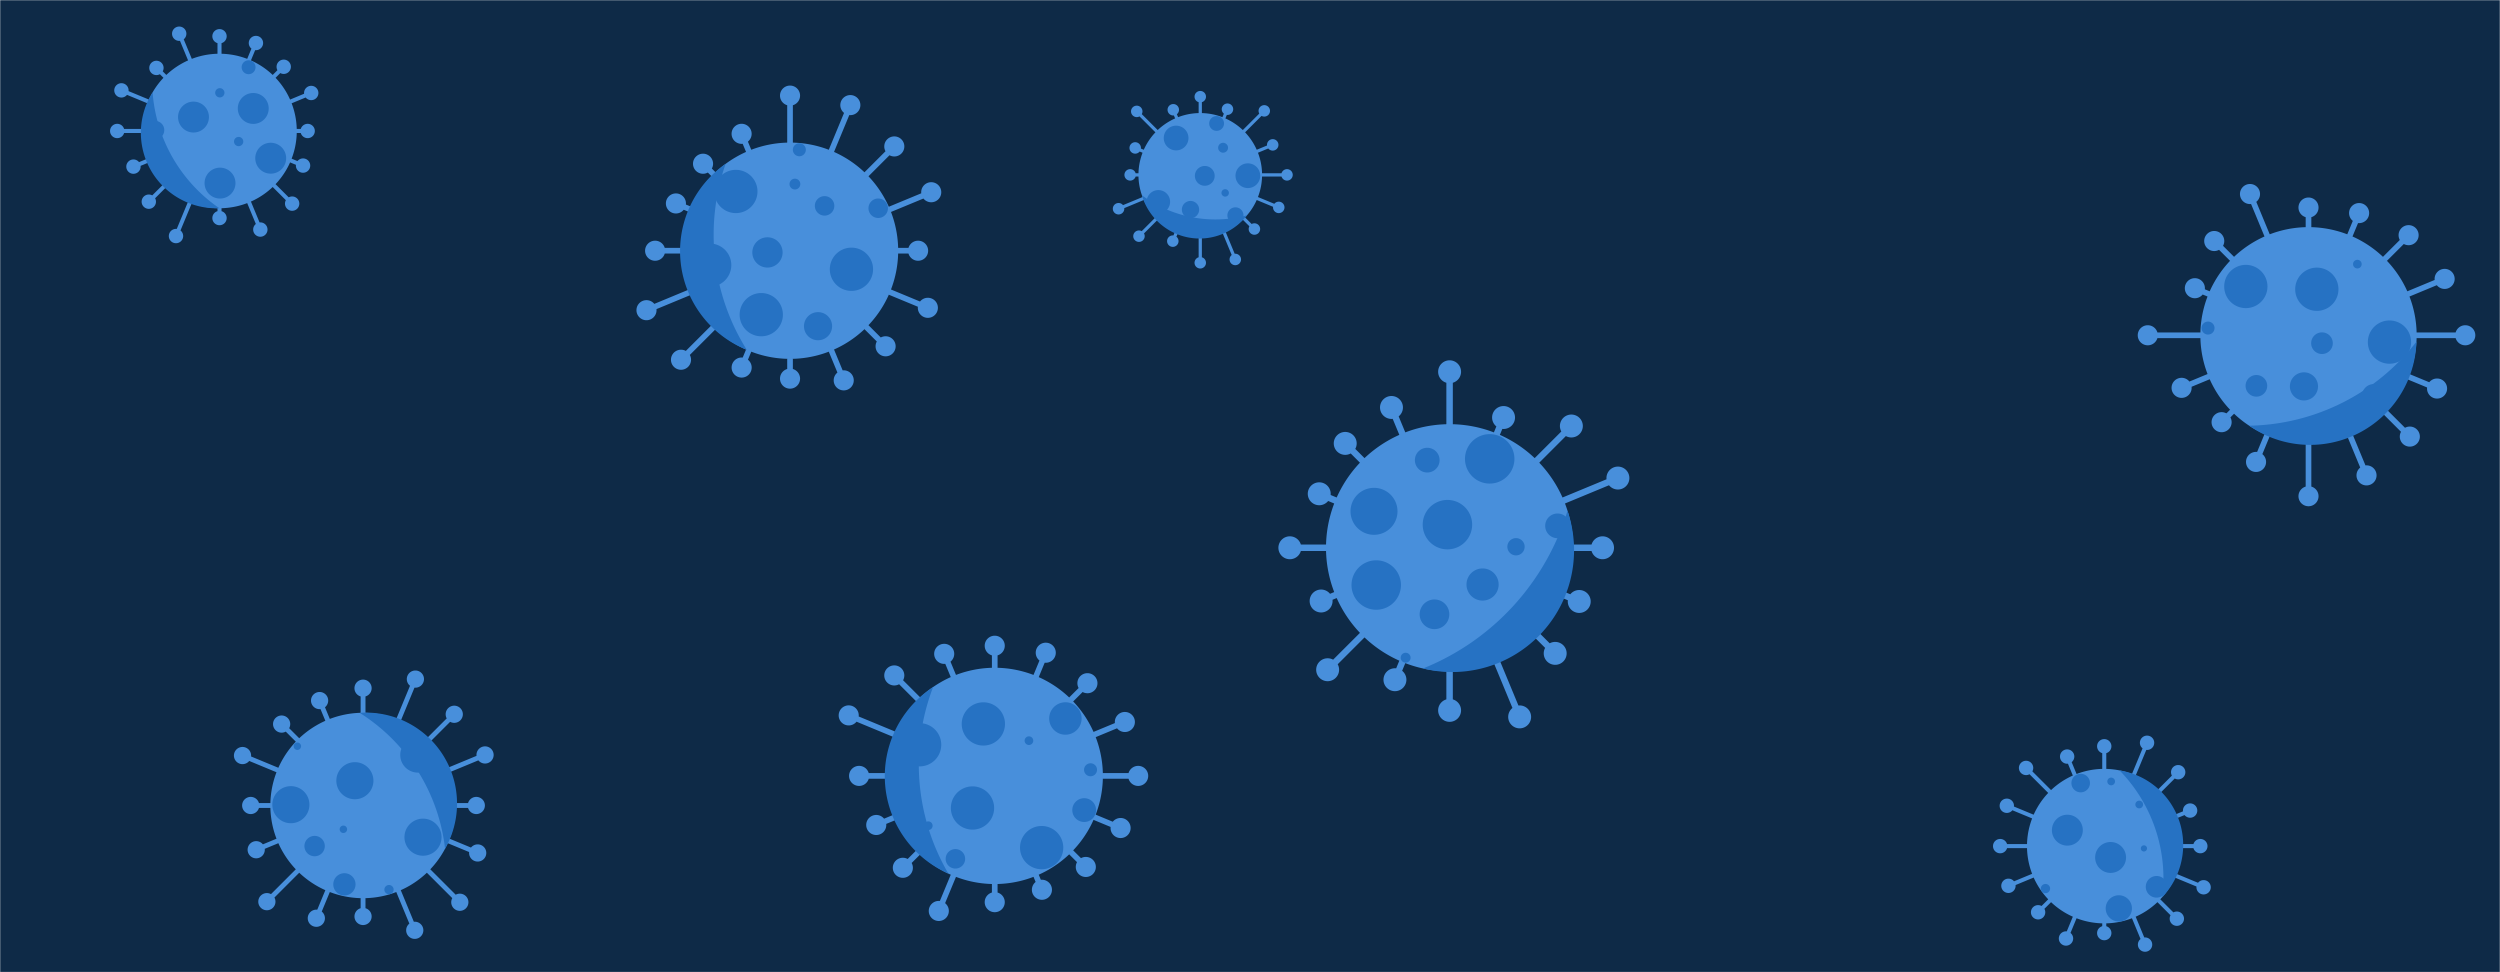 <svg xmlns="http://www.w3.org/2000/svg" version="1.1" xmlns:xlink="http://www.w3.org/1999/xlink" xmlns:svgjs="http://svgjs.com/svgjs" width="1440" height="560" preserveAspectRatio="none" viewBox="0 0 1440 560"><g mask="url(&quot;#SvgjsMask1000&quot;)" fill="none"><rect width="1440" height="560" x="0" y="0" fill="#0e2a47"></rect><path d="M262.49 462.56L262.49 465.36L274.35 465.36L274.35 462.56zM269.4 463.96 a4.95 4.95 0 1 0 9.9 0 a4.95 4.95 0 1 0 -9.9 0zM258.97 483.09L257.9 485.68L274.62 492.6L275.69 490.02zM270.2 491.31 a4.95 4.95 0 1 0 9.9 0 a4.95 4.95 0 1 0 -9.9 0zM247.85 500.71L245.87 502.69L263.88 520.69L265.85 518.72zM259.91 519.7 a4.95 4.95 0 1 0 9.9 0 a4.95 4.95 0 1 0 -9.9 0zM230.84 512.74L228.25 513.81L237.61 536.39L240.19 535.32zM233.95 535.85 a4.95 4.95 0 1 0 9.9 0 a4.95 4.95 0 1 0 -9.9 0zM210.52 517.34L207.72 517.34L207.72 527.88L210.52 527.88zM204.17 527.88 a4.95 4.95 0 1 0 9.9 0 a4.95 4.95 0 1 0 -9.9 0zM189.98 513.81L187.4 512.74L180.92 528.38L183.5 529.45zM177.26 528.91 a4.95 4.95 0 1 0 9.9 0 a4.95 4.95 0 1 0 -9.9 0zM172.36 502.69L170.39 500.71L152.73 518.37L154.71 520.35zM148.77 519.36 a4.95 4.95 0 1 0 9.9 0 a4.95 4.95 0 1 0 -9.9 0zM160.34 485.68L159.27 483.09L147.04 488.16L148.11 490.74zM142.62 489.45 a4.95 4.95 0 1 0 9.9 0 a4.95 4.95 0 1 0 -9.9 0zM155.74 465.36L155.74 462.56L144.41 462.56L144.41 465.36zM139.46 463.96 a4.95 4.95 0 1 0 9.9 0 a4.95 4.95 0 1 0 -9.9 0zM159.27 444.82L160.34 442.24L140.23 433.91L139.16 436.49zM134.74 435.2 a4.95 4.95 0 1 0 9.9 0 a4.95 4.95 0 1 0 -9.9 0zM170.39 427.2L172.36 425.23L163.21 416.08L161.24 418.05zM157.27 417.07 a4.95 4.95 0 1 0 9.9 0 a4.95 4.95 0 1 0 -9.9 0zM187.4 415.18L189.98 414.11L185.38 403L182.8 404.07zM179.14 403.53 a4.95 4.95 0 1 0 9.9 0 a4.95 4.95 0 1 0 -9.9 0zM207.72 410.58L210.52 410.58L210.52 396.4L207.72 396.4zM204.17 396.4 a4.95 4.95 0 1 0 9.9 0 a4.95 4.95 0 1 0 -9.9 0zM228.25 414.11L230.84 415.18L240.56 391.69L237.98 390.62zM234.32 391.16 a4.95 4.95 0 1 0 9.9 0 a4.95 4.95 0 1 0 -9.9 0zM245.87 425.23L247.85 427.2L262.64 412.41L260.67 410.43zM256.7 411.42 a4.95 4.95 0 1 0 9.9 0 a4.95 4.95 0 1 0 -9.9 0zM257.9 442.24L258.97 444.82L279.93 436.14L278.86 433.56zM274.44 434.85 a4.95 4.95 0 1 0 9.9 0 a4.95 4.95 0 1 0 -9.9 0zM155.72 463.96 a53.4 53.4 0 1 0 106.8 0 a53.4 53.4 0 1 0 -106.8 0z" fill="#488fdb"></path><path d="M207.18 410.6 A52.395 52.395 0 0 1 256.35 488.86M256.35 488.86 A106.79 106.79 0 0 0 207.18 410.6" fill="#2672c3" fill-rule="nonzero"></path><path d="M232.97 482.22 a10.68 10.68 0 1 0 21.36 0 a10.68 10.68 0 1 0 -21.36 0zM230.55 434.87 a10.15 10.15 0 1 0 20.3 0 a10.15 10.15 0 1 0 -20.3 0zM221.4 512.42 a2.67 2.67 0 1 0 5.34 0 a2.67 2.67 0 1 0 -5.34 0zM193.73 449.69 a10.68 10.68 0 1 0 21.36 0 a10.68 10.68 0 1 0 -21.36 0zM156.87 463.5 a10.68 10.68 0 1 0 21.36 0 a10.68 10.68 0 1 0 -21.36 0zM191.97 509.38 a6.41 6.41 0 1 0 12.82 0 a6.41 6.41 0 1 0 -12.82 0zM175.35 487.34 a5.87 5.87 0 1 0 11.74 0 a5.87 5.87 0 1 0 -11.74 0zM195.65 477.67 a2.14 2.14 0 1 0 4.28 0 a2.14 2.14 0 1 0 -4.28 0zM169.13 429.83 a2.14 2.14 0 1 0 4.28 0 a2.14 2.14 0 1 0 -4.28 0zM250.67 455.57 a3.74 3.74 0 1 0 7.48 0 a3.74 3.74 0 1 0 -7.48 0z" fill="#2672c3" fill-rule="nonzero"></path><path d="M1391.97 191.49L1391.97 194.76L1420 194.76L1420 191.49zM1414.22 193.12 a5.78 5.78 0 1 0 11.56 0 a5.78 5.78 0 1 0 -11.56 0zM1387.85 215.45L1386.61 218.46L1403.12 225.3L1404.37 222.29zM1397.97 223.8 a5.78 5.78 0 1 0 11.56 0 a5.78 5.78 0 1 0 -11.56 0zM1374.88 236.01L1372.58 238.31L1386.9 252.64L1389.21 250.33zM1382.28 251.48 a5.78 5.78 0 1 0 11.56 0 a5.78 5.78 0 1 0 -11.56 0zM1355.03 250.03L1352.02 251.28L1361.61 274.44L1364.63 273.2zM1357.34 273.82 a5.78 5.78 0 1 0 11.56 0 a5.78 5.78 0 1 0 -11.56 0zM1331.33 255.4L1328.07 255.4L1328.07 285.82L1331.33 285.82zM1323.92 285.82 a5.78 5.78 0 1 0 11.56 0 a5.78 5.78 0 1 0 -11.56 0zM1307.37 251.28L1304.36 250.03L1297.98 265.44L1300.99 266.69zM1293.7 266.07 a5.78 5.78 0 1 0 11.56 0 a5.78 5.78 0 1 0 -11.56 0zM1286.82 238.31L1284.51 236.01L1278.49 242.03L1280.79 244.34zM1273.86 243.18 a5.78 5.78 0 1 0 11.56 0 a5.78 5.78 0 1 0 -11.56 0zM1272.79 218.46L1271.54 215.45L1255.97 221.9L1257.22 224.91zM1250.82 223.4 a5.78 5.78 0 1 0 11.56 0 a5.78 5.78 0 1 0 -11.56 0zM1267.42 194.76L1267.42 191.49L1237.12 191.49L1237.12 194.76zM1231.34 193.12 a5.78 5.78 0 1 0 11.56 0 a5.78 5.78 0 1 0 -11.56 0zM1271.54 170.8L1272.79 167.79L1264.86 164.5L1263.61 167.52zM1258.46 166.01 a5.78 5.78 0 1 0 11.56 0 a5.78 5.78 0 1 0 -11.56 0zM1284.51 150.24L1286.82 147.94L1276.56 137.68L1274.25 139.98zM1269.62 138.83 a5.78 5.78 0 1 0 11.56 0 a5.78 5.78 0 1 0 -11.56 0zM1304.36 136.22L1307.37 134.97L1297.5 111.14L1294.49 112.39zM1290.22 111.76 a5.78 5.78 0 1 0 11.56 0 a5.78 5.78 0 1 0 -11.56 0zM1328.07 130.85L1331.33 130.85L1331.33 119.55L1328.07 119.55zM1323.92 119.55 a5.78 5.78 0 1 0 11.56 0 a5.78 5.78 0 1 0 -11.56 0zM1352.02 134.97L1355.03 136.22L1360.36 123.36L1357.34 122.12zM1353.07 122.74 a5.78 5.78 0 1 0 11.56 0 a5.78 5.78 0 1 0 -11.56 0zM1372.58 147.94L1374.88 150.24L1388.52 136.61L1386.21 134.3zM1381.58 135.46 a5.78 5.78 0 1 0 11.56 0 a5.78 5.78 0 1 0 -11.56 0zM1386.61 167.79L1387.85 170.8L1408.73 162.15L1407.48 159.14zM1402.33 160.65 a5.78 5.78 0 1 0 11.56 0 a5.78 5.78 0 1 0 -11.56 0zM1267.41 193.12 a62.29 62.29 0 1 0 124.58 0 a62.29 62.29 0 1 0 -124.58 0z" fill="#488fdb"></path><path d="M1391.88 196.81 A61.294 61.294 0 0 1 1295.52 245.21M1295.52 245.21 A124.589 124.589 0 0 0 1391.88 196.81" fill="#2672c3" fill-rule="nonzero"></path><path d="M1363.88 197.05 a12.46 12.46 0 1 0 24.92 0 a12.46 12.46 0 1 0 -24.92 0zM1281.14 165.02 a12.46 12.46 0 1 0 24.92 0 a12.46 12.46 0 1 0 -24.92 0zM1322.03 166.61 a12.46 12.46 0 1 0 24.92 0 a12.46 12.46 0 1 0 -24.92 0zM1339.31 250.49 a3.11 3.11 0 1 0 6.22 0 a3.11 3.11 0 1 0 -6.22 0zM1268.09 188.97 a3.74 3.74 0 1 0 7.48 0 a3.74 3.74 0 1 0 -7.48 0zM1331.23 197.68 a6.23 6.23 0 1 0 12.46 0 a6.23 6.23 0 1 0 -12.46 0zM1360.47 228.08 a6.85 6.85 0 1 0 13.7 0 a6.85 6.85 0 1 0 -13.7 0zM1318.98 222.56 a8.1 8.1 0 1 0 16.2 0 a8.1 8.1 0 1 0 -16.2 0zM1293.45 222.24 a6.23 6.23 0 1 0 12.46 0 a6.23 6.23 0 1 0 -12.46 0zM1355.35 152.14 a2.49 2.49 0 1 0 4.98 0 a2.49 2.49 0 1 0 -4.98 0z" fill="#2672c3" fill-rule="nonzero"></path><path d="M906.14 313.66L906.14 317.38L923.07 317.38L923.07 313.66zM916.47 315.52 a6.6 6.6 0 1 0 13.2 0 a6.6 6.6 0 1 0 -13.2 0zM901.43 341.03L900.01 344.48L908.93 348.17L910.36 344.73zM903.04 346.45 a6.6 6.6 0 1 0 13.2 0 a6.6 6.6 0 1 0 -13.2 0zM886.61 364.53L883.97 367.16L894.47 377.66L897.1 375.02zM889.19 376.34 a6.6 6.6 0 1 0 13.2 0 a6.6 6.6 0 1 0 -13.2 0zM863.92 380.56L860.48 381.99L873.6 413.65L877.04 412.22zM868.72 412.93 a6.6 6.6 0 1 0 13.2 0 a6.6 6.6 0 1 0 -13.2 0zM836.83 386.69L833.1 386.69L833.1 409.18L836.83 409.18zM828.37 409.18 a6.6 6.6 0 1 0 13.2 0 a6.6 6.6 0 1 0 -13.2 0zM809.45 381.99L806.01 380.56L801.77 390.81L805.21 392.23zM796.89 391.52 a6.6 6.6 0 1 0 13.2 0 a6.6 6.6 0 1 0 -13.2 0zM785.96 367.16L783.33 364.53L763.4 384.45L766.04 387.09zM758.12 385.77 a6.6 6.6 0 1 0 13.2 0 a6.6 6.6 0 1 0 -13.2 0zM769.93 344.48L768.5 341.03L760.24 344.46L761.67 347.9zM754.36 346.18 a6.6 6.6 0 1 0 13.2 0 a6.6 6.6 0 1 0 -13.2 0zM763.8 317.38L763.8 313.66L742.96 313.66L742.96 317.38zM736.36 315.52 a6.6 6.6 0 1 0 13.2 0 a6.6 6.6 0 1 0 -13.2 0zM768.5 290.01L769.93 286.56L760.59 282.69L759.16 286.14zM753.28 284.42 a6.6 6.6 0 1 0 13.2 0 a6.6 6.6 0 1 0 -13.2 0zM783.33 266.51L785.96 263.88L776.17 254.09L773.53 256.72zM768.25 255.4 a6.6 6.6 0 1 0 13.2 0 a6.6 6.6 0 1 0 -13.2 0zM806.01 250.48L809.45 249.06L803.21 233.99L799.77 235.41zM794.89 234.7 a6.6 6.6 0 1 0 13.2 0 a6.6 6.6 0 1 0 -13.2 0zM833.1 244.35L836.83 244.35L836.83 214.14L833.1 214.14zM828.37 214.14 a6.6 6.6 0 1 0 13.2 0 a6.6 6.6 0 1 0 -13.2 0zM860.48 249.06L863.92 250.48L867.77 241.21L864.32 239.78zM859.45 240.49 a6.6 6.6 0 1 0 13.2 0 a6.6 6.6 0 1 0 -13.2 0zM883.97 263.88L886.61 266.51L906.42 246.7L903.79 244.07zM898.51 245.38 a6.6 6.6 0 1 0 13.2 0 a6.6 6.6 0 1 0 -13.2 0zM900.01 286.56L901.43 290.01L932.63 277.08L931.21 273.64zM925.32 275.36 a6.6 6.6 0 1 0 13.2 0 a6.6 6.6 0 1 0 -13.2 0zM763.78 315.52 a71.19 71.19 0 1 0 142.38 0 a71.19 71.19 0 1 0 -142.38 0z" fill="#488fdb"></path><path d="M902.88 294.17 A70.194 70.194 0 0 1 819.64 385.05M819.64 385.05 A142.387 142.387 0 0 0 902.88 294.17" fill="#2672c3" fill-rule="nonzero"></path><path d="M778.47 336.98 a14.24 14.24 0 1 0 28.48 0 a14.24 14.24 0 1 0 -28.48 0zM843.83 264.3 a14.24 14.24 0 1 0 28.48 0 a14.24 14.24 0 1 0 -28.48 0zM806.8 378.84 a2.85 2.85 0 1 0 5.7 0 a2.85 2.85 0 1 0 -5.7 0zM819.48 302.2 a14.24 14.24 0 1 0 28.48 0 a14.24 14.24 0 1 0 -28.48 0zM890.03 302.9 a7.12 7.12 0 1 0 14.24 0 a7.12 7.12 0 1 0 -14.24 0zM817.72 353.84 a8.54 8.54 0 1 0 17.08 0 a8.54 8.54 0 1 0 -17.08 0zM777.9 294.52 a13.53 13.53 0 1 0 27.06 0 a13.53 13.53 0 1 0 -27.06 0zM814.97 265.04 a7.12 7.12 0 1 0 14.24 0 a7.12 7.12 0 1 0 -14.24 0zM844.7 336.68 a9.26 9.26 0 1 0 18.52 0 a9.26 9.26 0 1 0 -18.52 0zM868.24 314.93 a4.98 4.98 0 1 0 9.96 0 a4.98 4.98 0 1 0 -9.96 0z" fill="#2672c3" fill-rule="nonzero"></path><path d="M726.93 99.8L726.93 101.67L741.32 101.67L741.32 99.8zM738.02 100.73 a3.3 3.3 0 1 0 6.6 0 a3.3 3.3 0 1 0 -6.6 0zM724.58 113.49L723.87 115.21L736.21 120.33L736.93 118.6zM733.27 119.46 a3.3 3.3 0 1 0 6.6 0 a3.3 3.3 0 1 0 -6.6 0zM717.17 125.24L715.85 126.56L721.88 132.58L723.2 131.26zM719.24 131.92 a3.3 3.3 0 1 0 6.6 0 a3.3 3.3 0 1 0 -6.6 0zM705.83 133.25L704.11 133.97L710.67 149.8L712.39 149.09zM708.23 149.45 a3.3 3.3 0 1 0 6.6 0 a3.3 3.3 0 1 0 -6.6 0zM692.28 136.32L690.42 136.32L690.42 151.36L692.28 151.36zM688.05 151.36 a3.3 3.3 0 1 0 6.6 0 a3.3 3.3 0 1 0 -6.6 0zM678.59 133.97L676.87 133.25L674.68 138.55L676.4 139.26zM672.24 138.9 a3.3 3.3 0 1 0 6.6 0 a3.3 3.3 0 1 0 -6.6 0zM666.85 126.56L665.53 125.24L655.39 135.38L656.71 136.69zM652.75 136.04 a3.3 3.3 0 1 0 6.6 0 a3.3 3.3 0 1 0 -6.6 0zM658.83 115.21L658.12 113.49L643.94 119.36L644.65 121.09zM640.99 120.23 a3.3 3.3 0 1 0 6.6 0 a3.3 3.3 0 1 0 -6.6 0zM655.77 101.67L655.77 99.8L650.97 99.8L650.97 101.67zM647.67 100.73 a3.3 3.3 0 1 0 6.6 0 a3.3 3.3 0 1 0 -6.6 0zM658.12 87.98L658.83 86.26L654.24 84.35L653.53 86.08zM650.58 85.21 a3.3 3.3 0 1 0 6.6 0 a3.3 3.3 0 1 0 -6.6 0zM665.53 76.23L666.85 74.91L655.43 63.5L654.12 64.82zM651.47 64.16 a3.3 3.3 0 1 0 6.6 0 a3.3 3.3 0 1 0 -6.6 0zM676.87 68.21L678.59 67.5L676.68 62.87L674.95 63.59zM672.51 63.23 a3.3 3.3 0 1 0 6.6 0 a3.3 3.3 0 1 0 -6.6 0zM690.42 65.15L692.28 65.15L692.28 55.69L690.42 55.69zM688.05 55.69 a3.3 3.3 0 1 0 6.6 0 a3.3 3.3 0 1 0 -6.6 0zM704.11 67.5L705.83 68.21L707.88 63.25L706.16 62.54zM703.72 62.9 a3.3 3.3 0 1 0 6.6 0 a3.3 3.3 0 1 0 -6.6 0zM715.85 74.91L717.17 76.23L728.89 64.51L727.57 63.2zM724.93 63.86 a3.3 3.3 0 1 0 6.6 0 a3.3 3.3 0 1 0 -6.6 0zM723.87 86.26L724.58 87.98L733.44 84.31L732.73 82.59zM729.79 83.45 a3.3 3.3 0 1 0 6.6 0 a3.3 3.3 0 1 0 -6.6 0zM655.75 100.73 a35.6 35.6 0 1 0 71.2 0 a35.6 35.6 0 1 0 -71.2 0z" fill="#488fdb"></path><path d="M718.27 124.03 A34.597 34.597 0 0 1 657.74 112.47M657.74 112.47 A71.194 71.194 0 0 0 718.27 124.03" fill="#2672c3" fill-rule="nonzero"></path><path d="M676 131.6 a1.42 1.42 0 1 0 2.84 0 a1.42 1.42 0 1 0 -2.84 0zM696.5 71.11 a4.27 4.27 0 1 0 8.54 0 a4.27 4.27 0 1 0 -8.54 0zM670.32 79.51 a7.12 7.12 0 1 0 14.24 0 a7.12 7.12 0 1 0 -14.24 0zM711.65 101.21 a7.12 7.12 0 1 0 14.24 0 a7.12 7.12 0 1 0 -14.24 0zM701.65 85.1 a2.85 2.85 0 1 0 5.7 0 a2.85 2.85 0 1 0 -5.7 0zM706.98 124.05 a4.63 4.63 0 1 0 9.26 0 a4.63 4.63 0 1 0 -9.26 0zM680.75 120.73 a4.98 4.98 0 1 0 9.96 0 a4.98 4.98 0 1 0 -9.96 0zM703.56 111.11 a2.14 2.14 0 1 0 4.28 0 a2.14 2.14 0 1 0 -4.28 0zM660.46 116.25 a6.76 6.76 0 1 0 13.52 0 a6.76 6.76 0 1 0 -13.52 0zM688.25 101.3 a5.7 5.7 0 1 0 11.4 0 a5.7 5.7 0 1 0 -11.4 0z" fill="#2672c3" fill-rule="nonzero"></path><path d="M635.25 445.28L635.25 448.55L655.59 448.55L655.59 445.28zM649.81 446.92 a5.78 5.78 0 1 0 11.56 0 a5.78 5.78 0 1 0 -11.56 0zM631.13 469.24L629.88 472.25L644.83 478.44L646.08 475.43zM639.68 476.94 a5.78 5.78 0 1 0 11.56 0 a5.78 5.78 0 1 0 -11.56 0zM618.16 489.8L615.85 492.1L624.28 500.52L626.58 498.22zM619.65 499.37 a5.78 5.78 0 1 0 11.56 0 a5.78 5.78 0 1 0 -11.56 0zM598.31 503.82L595.3 505.07L598.64 513.14L601.65 511.89zM594.37 512.51 a5.78 5.78 0 1 0 11.56 0 a5.78 5.78 0 1 0 -11.56 0zM574.6 509.19L571.34 509.19L571.34 519.65L574.6 519.65zM567.19 519.65 a5.78 5.78 0 1 0 11.56 0 a5.78 5.78 0 1 0 -11.56 0zM550.65 505.07L547.64 503.82L539.24 524.08L542.26 525.33zM534.97 524.71 a5.78 5.78 0 1 0 11.56 0 a5.78 5.78 0 1 0 -11.56 0zM530.09 492.1L527.79 489.8L518.88 498.7L521.19 501zM514.26 499.85 a5.78 5.78 0 1 0 11.56 0 a5.78 5.78 0 1 0 -11.56 0zM516.07 472.25L514.82 469.24L504.1 473.68L505.35 476.69zM498.94 475.19 a5.78 5.78 0 1 0 11.56 0 a5.78 5.78 0 1 0 -11.56 0zM510.7 448.55L510.7 445.28L494.84 445.28L494.84 448.55zM489.06 446.92 a5.78 5.78 0 1 0 11.56 0 a5.78 5.78 0 1 0 -11.56 0zM514.82 424.59L516.07 421.58L489.49 410.57L488.24 413.58zM483.08 412.07 a5.78 5.78 0 1 0 11.56 0 a5.78 5.78 0 1 0 -11.56 0zM527.79 404.03L530.09 401.73L516.26 387.9L513.96 390.2zM509.33 389.05 a5.78 5.78 0 1 0 11.56 0 a5.78 5.78 0 1 0 -11.56 0zM547.64 390.01L550.65 388.76L545.36 376L542.35 377.25zM538.08 376.62 a5.78 5.78 0 1 0 11.56 0 a5.78 5.78 0 1 0 -11.56 0zM571.34 384.64L574.6 384.64L574.6 371.95L571.34 371.95zM567.19 371.95 a5.78 5.78 0 1 0 11.56 0 a5.78 5.78 0 1 0 -11.56 0zM595.3 388.76L598.31 390.01L603.87 376.59L600.85 375.34zM596.58 375.97 a5.78 5.78 0 1 0 11.56 0 a5.78 5.78 0 1 0 -11.56 0zM615.85 401.73L618.16 404.03L627.51 394.69L625.2 392.38zM620.58 393.53 a5.78 5.78 0 1 0 11.56 0 a5.78 5.78 0 1 0 -11.56 0zM629.88 421.58L631.13 424.59L648.55 417.38L647.3 414.36zM642.14 415.87 a5.78 5.78 0 1 0 11.56 0 a5.78 5.78 0 1 0 -11.56 0zM510.68 446.92 a62.29 62.29 0 1 0 124.58 0 a62.29 62.29 0 1 0 -124.58 0z" fill="#488fdb"></path><path d="M546.27 503.2 A61.294 61.294 0 0 1 537.48 395.73M537.48 395.73 A124.589 124.589 0 0 0 546.27 503.2" fill="#2672c3" fill-rule="nonzero"></path><path d="M547.7 465.41 a12.46 12.46 0 1 0 24.92 0 a12.46 12.46 0 1 0 -24.92 0zM604.33 413.85 a9.34 9.34 0 1 0 18.68 0 a9.34 9.34 0 1 0 -18.68 0zM517.24 428.99 a12.46 12.46 0 1 0 24.92 0 a12.46 12.46 0 1 0 -24.92 0zM553.95 416.99 a12.46 12.46 0 1 0 24.92 0 a12.46 12.46 0 1 0 -24.92 0zM532.21 475.61 a2.49 2.49 0 1 0 4.98 0 a2.49 2.49 0 1 0 -4.98 0zM587.53 488.23 a12.46 12.46 0 1 0 24.92 0 a12.46 12.46 0 1 0 -24.92 0zM617.64 466.61 a6.85 6.85 0 1 0 13.7 0 a6.85 6.85 0 1 0 -13.7 0zM590.18 426.63 a2.49 2.49 0 1 0 4.98 0 a2.49 2.49 0 1 0 -4.98 0zM624.41 443.39 a3.74 3.74 0 1 0 7.48 0 a3.74 3.74 0 1 0 -7.48 0zM544.7 494.68 a5.61 5.61 0 1 0 11.22 0 a5.61 5.61 0 1 0 -11.22 0z" fill="#2672c3" fill-rule="nonzero"></path><path d="M517.33 142.79L517.33 146.05L528.83 146.05L528.83 142.79zM523.05 144.42 a5.78 5.78 0 1 0 11.56 0 a5.78 5.78 0 1 0 -11.56 0zM513.21 166.74L511.97 169.76L533.83 178.81L535.07 175.8zM528.67 177.3 a5.78 5.78 0 1 0 11.56 0 a5.78 5.78 0 1 0 -11.56 0zM500.24 187.3L497.94 189.61L508.96 200.62L511.26 198.32zM504.33 199.47 a5.78 5.78 0 1 0 11.56 0 a5.78 5.78 0 1 0 -11.56 0zM480.4 201.33L477.38 202.58L484.48 219.71L487.49 218.47zM480.21 219.09 a5.78 5.78 0 1 0 11.56 0 a5.78 5.78 0 1 0 -11.56 0zM456.69 206.69L453.43 206.69L453.43 218.09L456.69 218.09zM449.28 218.09 a5.78 5.78 0 1 0 11.56 0 a5.78 5.78 0 1 0 -11.56 0zM432.73 202.58L429.72 201.33L425.68 211.08L428.69 212.33zM421.41 211.71 a5.78 5.78 0 1 0 11.56 0 a5.78 5.78 0 1 0 -11.56 0zM412.18 189.61L409.87 187.3L391.11 206.06L393.42 208.36zM386.48 207.21 a5.78 5.78 0 1 0 11.56 0 a5.78 5.78 0 1 0 -11.56 0zM398.15 169.76L396.9 166.74L371.75 177.16L373 180.17zM366.6 178.67 a5.78 5.78 0 1 0 11.56 0 a5.78 5.78 0 1 0 -11.56 0zM392.78 146.05L392.78 142.79L377.35 142.79L377.35 146.05zM371.57 144.42 a5.78 5.78 0 1 0 11.56 0 a5.78 5.78 0 1 0 -11.56 0zM396.9 122.09L398.15 119.08L389.95 115.69L388.71 118.7zM383.55 117.19 a5.78 5.78 0 1 0 11.56 0 a5.78 5.78 0 1 0 -11.56 0zM409.87 101.54L412.18 99.23L406.1 93.16L403.8 95.46zM399.17 94.31 a5.78 5.78 0 1 0 11.56 0 a5.78 5.78 0 1 0 -11.56 0zM429.72 87.51L432.73 86.26L428.67 76.46L425.66 77.71zM421.39 77.08 a5.78 5.78 0 1 0 11.56 0 a5.78 5.78 0 1 0 -11.56 0zM453.43 82.15L456.69 82.15L456.69 55.07L453.43 55.07zM449.28 55.07 a5.78 5.78 0 1 0 11.56 0 a5.78 5.78 0 1 0 -11.56 0zM477.38 86.26L480.4 87.51L491.31 61.16L488.3 59.91zM484.02 60.54 a5.78 5.78 0 1 0 11.56 0 a5.78 5.78 0 1 0 -11.56 0zM497.94 99.23L500.24 101.54L516.27 85.51L513.97 83.2zM509.34 84.35 a5.78 5.78 0 1 0 11.56 0 a5.78 5.78 0 1 0 -11.56 0zM511.97 119.08L513.21 122.09L537.01 112.24L535.77 109.22zM530.61 110.73 a5.78 5.78 0 1 0 11.56 0 a5.78 5.78 0 1 0 -11.56 0zM392.77 144.42 a62.29 62.29 0 1 0 124.58 0 a62.29 62.29 0 1 0 -124.58 0z" fill="#488fdb"></path><path d="M430.15 201.52 A61.294 61.294 0 0 1 417.96 94.37M417.96 94.37 A124.589 124.589 0 0 0 430.15 201.52" fill="#2672c3" fill-rule="nonzero"></path><path d="M411.39 110.29 a12.46 12.46 0 1 0 24.92 0 a12.46 12.46 0 1 0 -24.92 0zM456.68 86.27 a3.74 3.74 0 1 0 7.48 0 a3.74 3.74 0 1 0 -7.48 0zM426.03 181.25 a12.46 12.46 0 1 0 24.92 0 a12.46 12.46 0 1 0 -24.92 0zM477.97 155.1 a12.46 12.46 0 1 0 24.92 0 a12.46 12.46 0 1 0 -24.92 0zM396.31 152.71 a12.46 12.46 0 1 0 24.92 0 a12.46 12.46 0 1 0 -24.92 0zM433.34 145.4 a8.72 8.72 0 1 0 17.44 0 a8.72 8.72 0 1 0 -17.44 0zM463.09 187.89 a8.1 8.1 0 1 0 16.2 0 a8.1 8.1 0 1 0 -16.2 0zM454.76 106.03 a3.11 3.11 0 1 0 6.22 0 a3.11 3.11 0 1 0 -6.22 0zM469.35 118.58 a5.61 5.61 0 1 0 11.22 0 a5.61 5.61 0 1 0 -11.22 0zM500.24 119.95 a5.61 5.61 0 1 0 11.22 0 a5.61 5.61 0 1 0 -11.22 0z" fill="#2672c3" fill-rule="nonzero"></path><path d="M1256.53 486.2L1256.53 488.53L1267.39 488.53L1267.39 486.2zM1263.26 487.37 a4.13 4.13 0 1 0 8.26 0 a4.13 4.13 0 1 0 -8.26 0zM1253.59 503.31L1252.7 505.47L1268.83 512.15L1269.73 510zM1265.15 511.07 a4.13 4.13 0 1 0 8.26 0 a4.13 4.13 0 1 0 -8.26 0zM1244.33 518L1242.68 519.64L1253.03 530L1254.68 528.35zM1249.73 529.17 a4.13 4.13 0 1 0 8.26 0 a4.13 4.13 0 1 0 -8.26 0zM1230.15 528.02L1228 528.91L1234.47 544.54L1236.63 543.65zM1231.42 544.09 a4.13 4.13 0 1 0 8.26 0 a4.13 4.13 0 1 0 -8.26 0zM1213.22 531.85L1210.89 531.85L1210.89 537.46L1213.22 537.46zM1207.92 537.46 a4.13 4.13 0 1 0 8.26 0 a4.13 4.13 0 1 0 -8.26 0zM1196.11 528.91L1193.96 528.02L1188.93 540.14L1191.09 541.03zM1185.88 540.58 a4.13 4.13 0 1 0 8.26 0 a4.13 4.13 0 1 0 -8.26 0zM1181.42 519.64L1179.78 518L1173.12 524.65L1174.77 526.3zM1169.82 525.47 a4.13 4.13 0 1 0 8.26 0 a4.13 4.13 0 1 0 -8.26 0zM1171.4 505.47L1170.51 503.31L1156.41 509.15L1157.31 511.31zM1152.73 510.23 a4.13 4.13 0 1 0 8.26 0 a4.13 4.13 0 1 0 -8.26 0zM1167.57 488.53L1167.57 486.2L1152.1 486.2L1152.1 488.53zM1147.97 487.37 a4.13 4.13 0 1 0 8.26 0 a4.13 4.13 0 1 0 -8.26 0zM1170.51 471.42L1171.4 469.27L1156.36 463.04L1155.47 465.19zM1151.79 464.12 a4.13 4.13 0 1 0 8.26 0 a4.13 4.13 0 1 0 -8.26 0zM1179.78 456.74L1181.42 455.09L1167.84 441.51L1166.19 443.16zM1162.89 442.33 a4.13 4.13 0 1 0 8.26 0 a4.13 4.13 0 1 0 -8.26 0zM1193.96 446.72L1196.11 445.83L1191.76 435.33L1189.61 436.22zM1186.55 435.78 a4.13 4.13 0 1 0 8.26 0 a4.13 4.13 0 1 0 -8.26 0zM1210.89 442.89L1213.22 442.89L1213.22 429.85L1210.89 429.85zM1207.92 429.85 a4.13 4.13 0 1 0 8.26 0 a4.13 4.13 0 1 0 -8.26 0zM1228 445.83L1230.15 446.72L1237.79 428.29L1235.63 427.4zM1232.58 427.84 a4.13 4.13 0 1 0 8.26 0 a4.13 4.13 0 1 0 -8.26 0zM1242.68 455.09L1244.33 456.74L1255.46 445.61L1253.81 443.96zM1250.51 444.79 a4.13 4.13 0 1 0 8.26 0 a4.13 4.13 0 1 0 -8.26 0zM1252.7 469.27L1253.59 471.42L1261.96 467.96L1261.06 465.81zM1257.38 466.88 a4.13 4.13 0 1 0 8.26 0 a4.13 4.13 0 1 0 -8.26 0zM1167.55 487.37 a44.5 44.5 0 1 0 89 0 a44.5 44.5 0 1 0 -89 0z" fill="#488fdb"></path><path d="M1220.86 443.75 A43.496 43.496 0 0 1 1245.48 516.74M1245.48 516.74 A88.992 88.992 0 0 0 1220.86 443.75" fill="#2672c3" fill-rule="nonzero"></path><path d="M1206.8 493.9 a8.9 8.9 0 1 0 17.8 0 a8.9 8.9 0 1 0 -17.8 0zM1181.9 478.18 a8.9 8.9 0 1 0 17.8 0 a8.9 8.9 0 1 0 -17.8 0zM1227.2 449.64 a2.67 2.67 0 1 0 5.34 0 a2.67 2.67 0 1 0 -5.34 0zM1213.81 450.12 a2.22 2.22 0 1 0 4.44 0 a2.22 2.22 0 1 0 -4.44 0zM1235.96 510.8 a6.23 6.23 0 1 0 12.46 0 a6.23 6.23 0 1 0 -12.46 0zM1229.97 463.4 a2.22 2.22 0 1 0 4.44 0 a2.22 2.22 0 1 0 -4.44 0zM1175.52 511.83 a2.67 2.67 0 1 0 5.34 0 a2.67 2.67 0 1 0 -5.34 0zM1193.14 451.05 a5.34 5.34 0 1 0 10.68 0 a5.34 5.34 0 1 0 -10.68 0zM1233.12 488.69 a1.78 1.78 0 1 0 3.56 0 a1.78 1.78 0 1 0 -3.56 0zM1212.88 523.23 a7.56 7.56 0 1 0 15.12 0 a7.56 7.56 0 1 0 -15.12 0z" fill="#2672c3" fill-rule="nonzero"></path><path d="M170.92 74.28L170.92 76.61L177.21 76.61L177.21 74.28zM173.08 75.45 a4.13 4.13 0 1 0 8.26 0 a4.13 4.13 0 1 0 -8.26 0zM167.98 91.39L167.09 93.54L174.12 96.46L175.01 94.3zM170.43 95.38 a4.13 4.13 0 1 0 8.26 0 a4.13 4.13 0 1 0 -8.26 0zM158.71 106.08L157.07 107.72L167.46 118.12L169.11 116.47zM164.15 117.29 a4.13 4.13 0 1 0 8.26 0 a4.13 4.13 0 1 0 -8.26 0zM144.53 116.1L142.38 116.99L148.88 132.67L151.03 131.78zM145.83 132.23 a4.13 4.13 0 1 0 8.26 0 a4.13 4.13 0 1 0 -8.26 0zM127.6 119.93L125.27 119.93L125.27 125.6L127.6 125.6zM122.31 125.6 a4.13 4.13 0 1 0 8.26 0 a4.13 4.13 0 1 0 -8.26 0zM110.49 116.99L108.34 116.1L100.29 135.52L102.44 136.42zM97.24 135.97 a4.13 4.13 0 1 0 8.26 0 a4.13 4.13 0 1 0 -8.26 0zM95.81 107.72L94.16 106.08L84.89 115.35L86.54 116.99zM81.58 116.17 a4.13 4.13 0 1 0 8.26 0 a4.13 4.13 0 1 0 -8.26 0zM85.79 93.54L84.9 91.39L76.42 94.9L77.32 97.05zM72.74 95.98 a4.13 4.13 0 1 0 8.26 0 a4.13 4.13 0 1 0 -8.26 0zM81.96 76.61L81.96 74.28L67.52 74.28L67.52 76.61zM63.39 75.45 a4.13 4.13 0 1 0 8.26 0 a4.13 4.13 0 1 0 -8.26 0zM84.9 59.5L85.79 57.35L70.39 50.97L69.49 53.12zM65.81 52.05 a4.13 4.13 0 1 0 8.26 0 a4.13 4.13 0 1 0 -8.26 0zM94.16 44.82L95.81 43.17L90.94 38.3L89.29 39.95zM85.98 39.12 a4.13 4.13 0 1 0 8.26 0 a4.13 4.13 0 1 0 -8.26 0zM108.34 34.8L110.49 33.91L104.31 18.98L102.15 19.87zM99.1 19.42 a4.13 4.13 0 1 0 8.26 0 a4.13 4.13 0 1 0 -8.26 0zM125.27 30.97L127.6 30.97L127.6 20.89L125.27 20.89zM122.31 20.89 a4.13 4.13 0 1 0 8.26 0 a4.13 4.13 0 1 0 -8.26 0zM142.38 33.91L144.53 34.8L148.5 25.23L146.35 24.33zM143.29 24.78 a4.13 4.13 0 1 0 8.26 0 a4.13 4.13 0 1 0 -8.26 0zM157.07 43.17L158.71 44.82L164.25 39.28L162.6 37.63zM159.3 38.46 a4.13 4.13 0 1 0 8.26 0 a4.13 4.13 0 1 0 -8.26 0zM167.09 57.35L167.98 59.5L179.72 54.64L178.83 52.48zM175.14 53.56 a4.13 4.13 0 1 0 8.26 0 a4.13 4.13 0 1 0 -8.26 0zM81.94 75.45 a44.5 44.5 0 1 0 89 0 a44.5 44.5 0 1 0 -89 0z" fill="#488fdb"></path><path d="M126.36 119.94 A43.496 43.496 0 0 1 87.89 53.21M87.89 53.21 A88.992 88.992 0 0 0 126.36 119.94" fill="#2672c3" fill-rule="nonzero"></path><path d="M102.55 67.43 a8.9 8.9 0 1 0 17.8 0 a8.9 8.9 0 1 0 -17.8 0zM139.19 38.73 a4 4 0 1 0 8 0 a4 4 0 1 0 -8 0zM147.03 91.13 a8.9 8.9 0 1 0 17.8 0 a8.9 8.9 0 1 0 -17.8 0zM136.97 62.47 a8.9 8.9 0 1 0 17.8 0 a8.9 8.9 0 1 0 -17.8 0zM83.94 74.95 a5.34 5.34 0 1 0 10.68 0 a5.34 5.34 0 1 0 -10.68 0zM104.75 113.21 a1.78 1.78 0 1 0 3.56 0 a1.78 1.78 0 1 0 -3.56 0zM117.83 105.47 a8.9 8.9 0 1 0 17.8 0 a8.9 8.9 0 1 0 -17.8 0zM134.79 81.53 a2.67 2.67 0 1 0 5.34 0 a2.67 2.67 0 1 0 -5.34 0zM123.95 53.45 a2.67 2.67 0 1 0 5.34 0 a2.67 2.67 0 1 0 -5.34 0zM88.06 92.71 a3.56 3.56 0 1 0 7.12 0 a3.56 3.56 0 1 0 -7.12 0z" fill="#2672c3" fill-rule="nonzero"></path></g><defs><mask id="SvgjsMask1000"><rect width="1440" height="560" fill="#ffffff"></rect></mask></defs></svg>